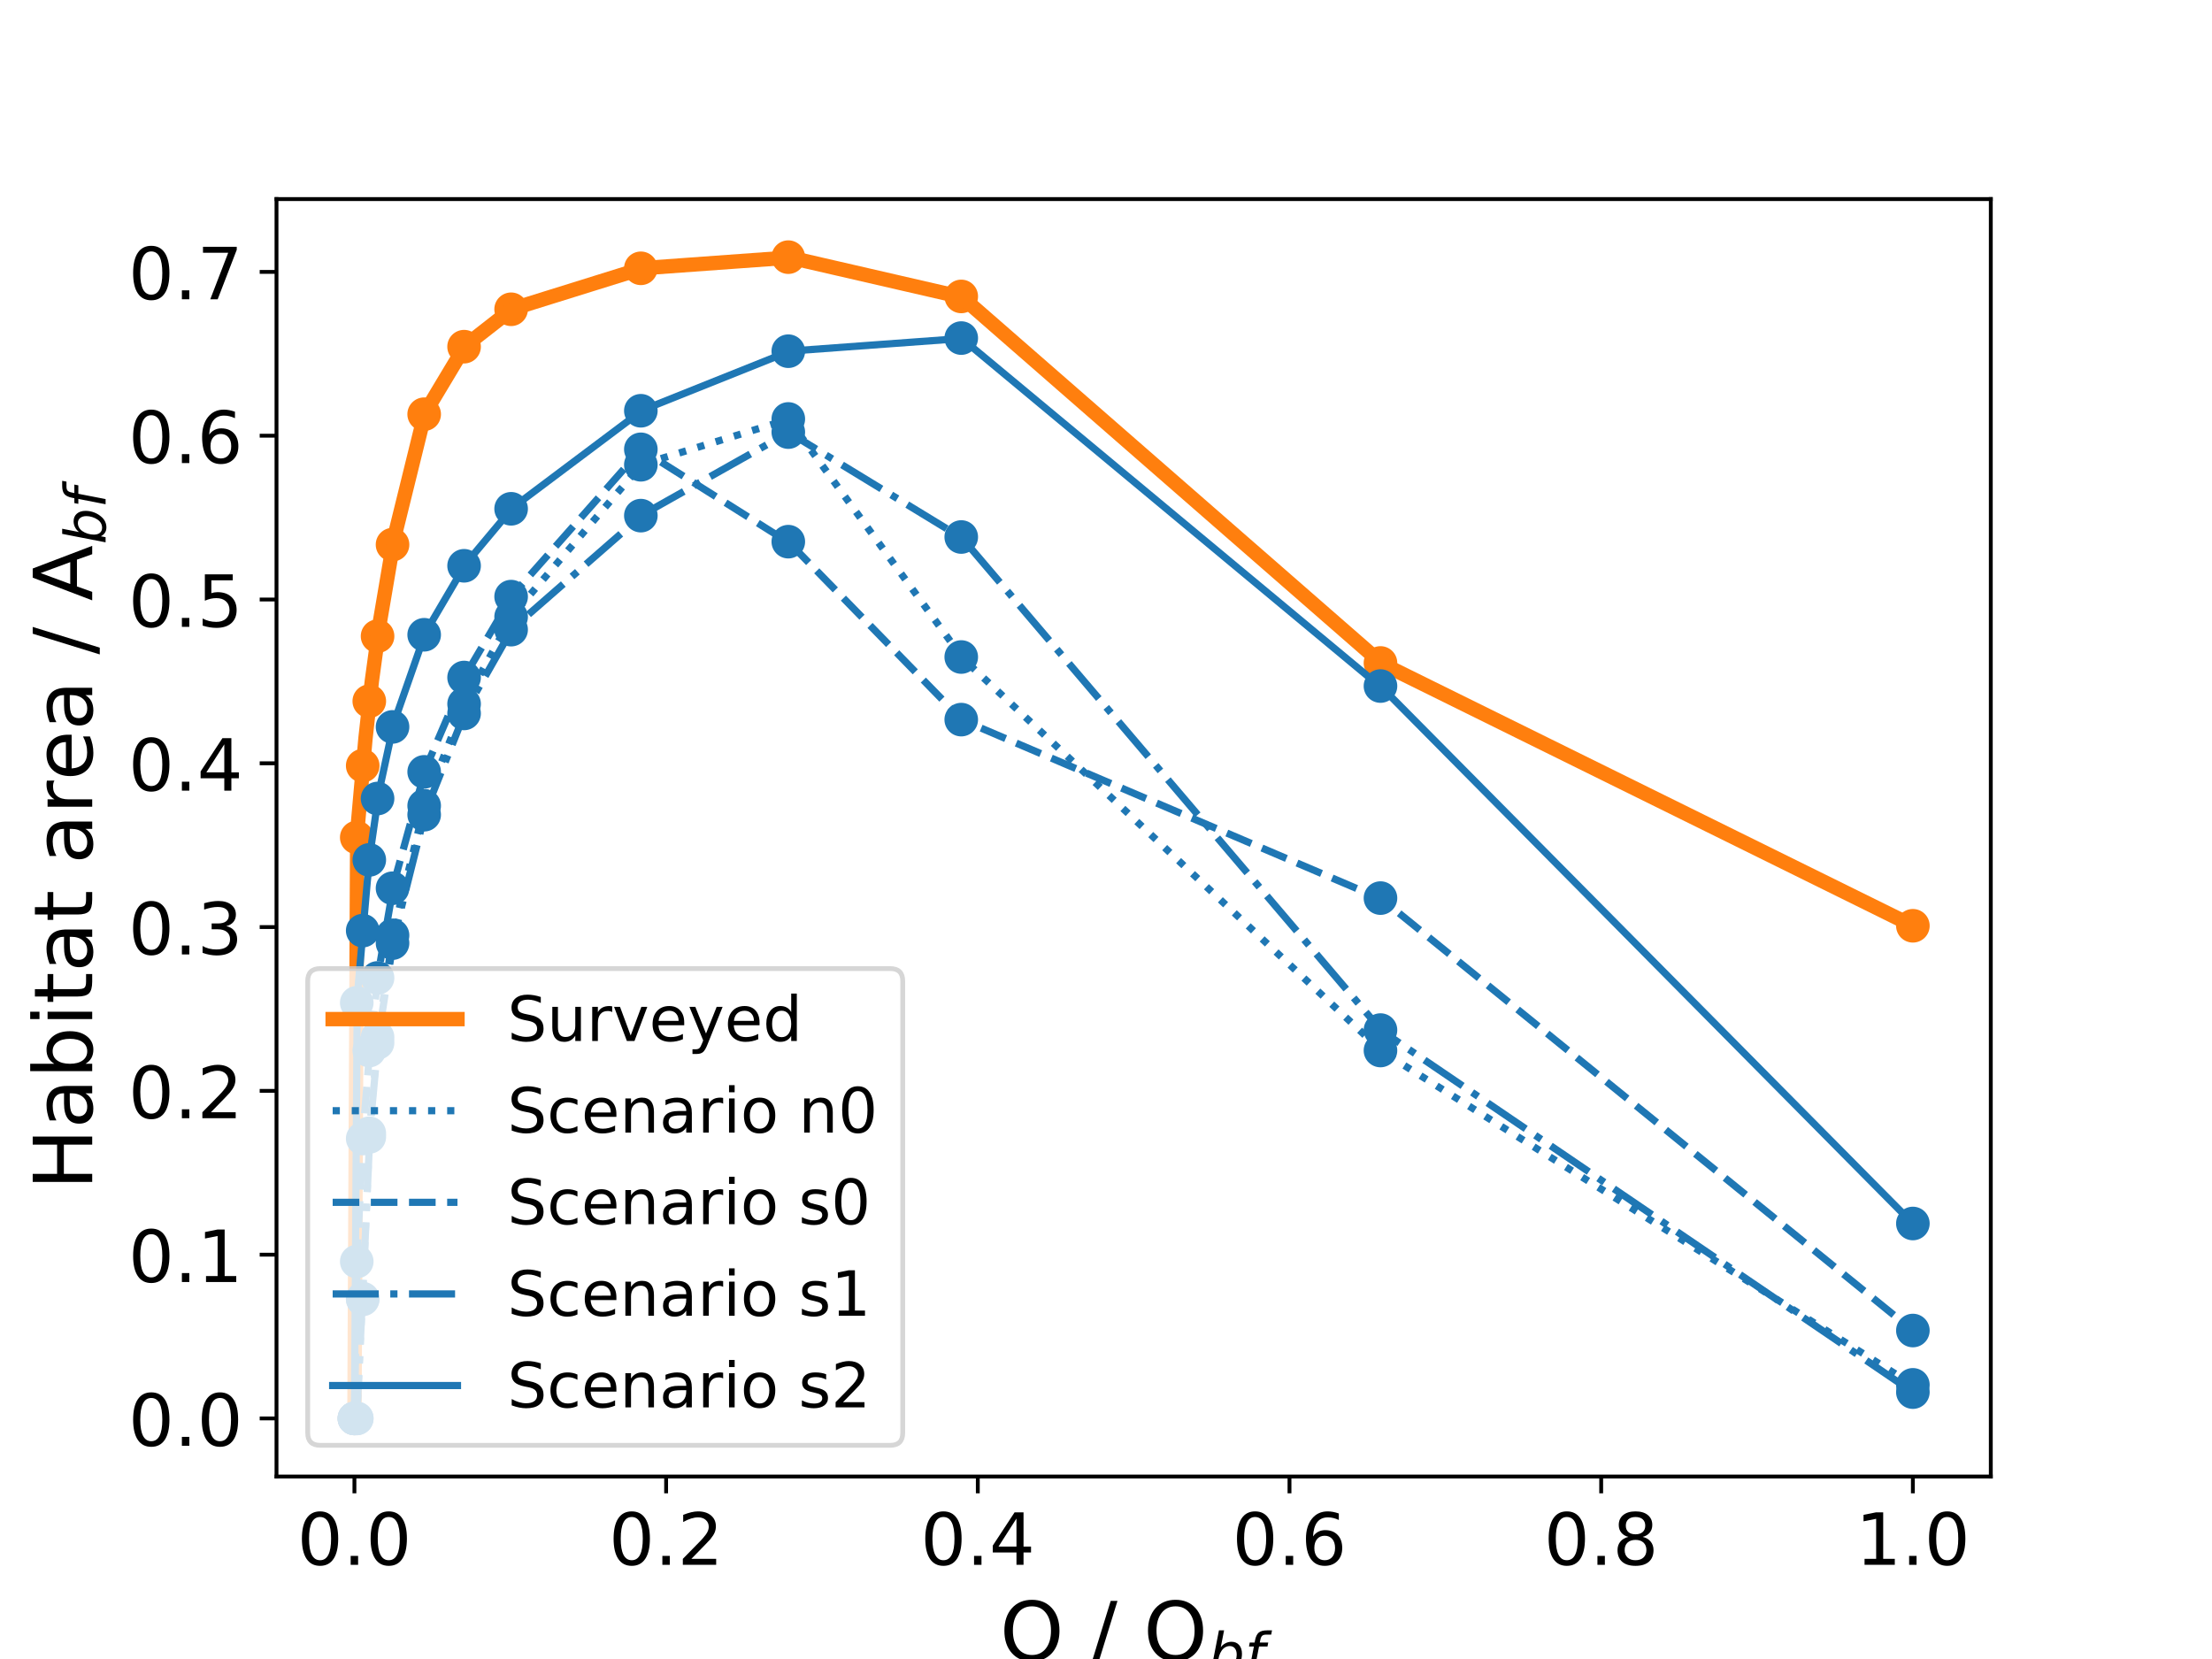 <?xml version="1.0" encoding="utf-8" standalone="no"?>
<!DOCTYPE svg PUBLIC "-//W3C//DTD SVG 1.1//EN"
  "http://www.w3.org/Graphics/SVG/1.1/DTD/svg11.dtd">
<!-- Created with matplotlib (https://matplotlib.org/) -->
<svg height="345.6pt" version="1.1" viewBox="0 0 460.8 345.6" width="460.8pt" xmlns="http://www.w3.org/2000/svg" xmlns:xlink="http://www.w3.org/1999/xlink">
 <defs>
  <style type="text/css">
*{stroke-linecap:butt;stroke-linejoin:round;}
  </style>
 </defs>
 <g id="figure_1">
  <g id="patch_1">
   <path d="M 0 345.6 
L 460.8 345.6 
L 460.8 0 
L 0 0 
z
" style="fill:#ffffff;"/>
  </g>
  <g id="axes_1">
   <g id="patch_2">
    <path d="M 57.6 307.584 
L 414.72 307.584 
L 414.72 41.472 
L 57.6 41.472 
z
" style="fill:#ffffff;"/>
   </g>
   <g id="matplotlib.axis_1">
    <g id="xtick_1">
     <g id="line2d_1">
      <defs>
       <path d="M 0 0 
L 0 3.5 
" id="m5577d5300b" style="stroke:#000000;stroke-width:0.8;"/>
      </defs>
      <g>
       <use style="stroke:#000000;stroke-width:0.8;" x="73.833" xlink:href="#m5577d5300b" y="307.584"/>
      </g>
     </g>
     <g id="text_1">
      <!-- 0.0 -->
      <defs>
       <path d="M 31.781 66.406 
Q 24.172 66.406 20.328 58.906 
Q 16.5 51.422 16.5 36.375 
Q 16.5 21.391 20.328 13.891 
Q 24.172 6.391 31.781 6.391 
Q 39.453 6.391 43.281 13.891 
Q 47.125 21.391 47.125 36.375 
Q 47.125 51.422 43.281 58.906 
Q 39.453 66.406 31.781 66.406 
z
M 31.781 74.219 
Q 44.047 74.219 50.516 64.516 
Q 56.984 54.828 56.984 36.375 
Q 56.984 17.969 50.516 8.266 
Q 44.047 -1.422 31.781 -1.422 
Q 19.531 -1.422 13.062 8.266 
Q 6.594 17.969 6.594 36.375 
Q 6.594 54.828 13.062 64.516 
Q 19.531 74.219 31.781 74.219 
z
" id="DejaVuSans-48"/>
       <path d="M 10.688 12.406 
L 21 12.406 
L 21 0 
L 10.688 0 
z
" id="DejaVuSans-46"/>
      </defs>
      <g transform="translate(61.905 325.982)scale(0.15 -0.15)">
       <use xlink:href="#DejaVuSans-48"/>
       <use x="63.623" xlink:href="#DejaVuSans-46"/>
       <use x="95.41" xlink:href="#DejaVuSans-48"/>
      </g>
     </g>
    </g>
    <g id="xtick_2">
     <g id="line2d_2">
      <g>
       <use style="stroke:#000000;stroke-width:0.8;" x="138.764" xlink:href="#m5577d5300b" y="307.584"/>
      </g>
     </g>
     <g id="text_2">
      <!-- 0.2 -->
      <defs>
       <path d="M 19.188 8.297 
L 53.609 8.297 
L 53.609 0 
L 7.328 0 
L 7.328 8.297 
Q 12.938 14.109 22.625 23.891 
Q 32.328 33.688 34.812 36.531 
Q 39.547 41.844 41.422 45.531 
Q 43.312 49.219 43.312 52.781 
Q 43.312 58.594 39.234 62.25 
Q 35.156 65.922 28.609 65.922 
Q 23.969 65.922 18.812 64.312 
Q 13.672 62.703 7.812 59.422 
L 7.812 69.391 
Q 13.766 71.781 18.938 73 
Q 24.125 74.219 28.422 74.219 
Q 39.75 74.219 46.484 68.547 
Q 53.219 62.891 53.219 53.422 
Q 53.219 48.922 51.531 44.891 
Q 49.859 40.875 45.406 35.406 
Q 44.188 33.984 37.641 27.219 
Q 31.109 20.453 19.188 8.297 
z
" id="DejaVuSans-50"/>
      </defs>
      <g transform="translate(126.836 325.982)scale(0.15 -0.15)">
       <use xlink:href="#DejaVuSans-48"/>
       <use x="63.623" xlink:href="#DejaVuSans-46"/>
       <use x="95.41" xlink:href="#DejaVuSans-50"/>
      </g>
     </g>
    </g>
    <g id="xtick_3">
     <g id="line2d_3">
      <g>
       <use style="stroke:#000000;stroke-width:0.8;" x="203.695" xlink:href="#m5577d5300b" y="307.584"/>
      </g>
     </g>
     <g id="text_3">
      <!-- 0.4 -->
      <defs>
       <path d="M 37.797 64.312 
L 12.891 25.391 
L 37.797 25.391 
z
M 35.203 72.906 
L 47.609 72.906 
L 47.609 25.391 
L 58.016 25.391 
L 58.016 17.188 
L 47.609 17.188 
L 47.609 0 
L 37.797 0 
L 37.797 17.188 
L 4.891 17.188 
L 4.891 26.703 
z
" id="DejaVuSans-52"/>
      </defs>
      <g transform="translate(191.767 325.982)scale(0.15 -0.15)">
       <use xlink:href="#DejaVuSans-48"/>
       <use x="63.623" xlink:href="#DejaVuSans-46"/>
       <use x="95.41" xlink:href="#DejaVuSans-52"/>
      </g>
     </g>
    </g>
    <g id="xtick_4">
     <g id="line2d_4">
      <g>
       <use style="stroke:#000000;stroke-width:0.8;" x="268.625" xlink:href="#m5577d5300b" y="307.584"/>
      </g>
     </g>
     <g id="text_4">
      <!-- 0.6 -->
      <defs>
       <path d="M 33.016 40.375 
Q 26.375 40.375 22.484 35.828 
Q 18.609 31.297 18.609 23.391 
Q 18.609 15.531 22.484 10.953 
Q 26.375 6.391 33.016 6.391 
Q 39.656 6.391 43.531 10.953 
Q 47.406 15.531 47.406 23.391 
Q 47.406 31.297 43.531 35.828 
Q 39.656 40.375 33.016 40.375 
z
M 52.594 71.297 
L 52.594 62.312 
Q 48.875 64.062 45.094 64.984 
Q 41.312 65.922 37.594 65.922 
Q 27.828 65.922 22.672 59.328 
Q 17.531 52.734 16.797 39.406 
Q 19.672 43.656 24.016 45.922 
Q 28.375 48.188 33.594 48.188 
Q 44.578 48.188 50.953 41.516 
Q 57.328 34.859 57.328 23.391 
Q 57.328 12.156 50.688 5.359 
Q 44.047 -1.422 33.016 -1.422 
Q 20.359 -1.422 13.672 8.266 
Q 6.984 17.969 6.984 36.375 
Q 6.984 53.656 15.188 63.938 
Q 23.391 74.219 37.203 74.219 
Q 40.922 74.219 44.703 73.484 
Q 48.484 72.75 52.594 71.297 
z
" id="DejaVuSans-54"/>
      </defs>
      <g transform="translate(256.698 325.982)scale(0.15 -0.15)">
       <use xlink:href="#DejaVuSans-48"/>
       <use x="63.623" xlink:href="#DejaVuSans-46"/>
       <use x="95.41" xlink:href="#DejaVuSans-54"/>
      </g>
     </g>
    </g>
    <g id="xtick_5">
     <g id="line2d_5">
      <g>
       <use style="stroke:#000000;stroke-width:0.8;" x="333.556" xlink:href="#m5577d5300b" y="307.584"/>
      </g>
     </g>
     <g id="text_5">
      <!-- 0.8 -->
      <defs>
       <path d="M 31.781 34.625 
Q 24.75 34.625 20.719 30.859 
Q 16.703 27.094 16.703 20.516 
Q 16.703 13.922 20.719 10.156 
Q 24.75 6.391 31.781 6.391 
Q 38.812 6.391 42.859 10.172 
Q 46.922 13.969 46.922 20.516 
Q 46.922 27.094 42.891 30.859 
Q 38.875 34.625 31.781 34.625 
z
M 21.922 38.812 
Q 15.578 40.375 12.031 44.719 
Q 8.5 49.078 8.5 55.328 
Q 8.5 64.062 14.719 69.141 
Q 20.953 74.219 31.781 74.219 
Q 42.672 74.219 48.875 69.141 
Q 55.078 64.062 55.078 55.328 
Q 55.078 49.078 51.531 44.719 
Q 48 40.375 41.703 38.812 
Q 48.828 37.156 52.797 32.312 
Q 56.781 27.484 56.781 20.516 
Q 56.781 9.906 50.312 4.234 
Q 43.844 -1.422 31.781 -1.422 
Q 19.734 -1.422 13.25 4.234 
Q 6.781 9.906 6.781 20.516 
Q 6.781 27.484 10.781 32.312 
Q 14.797 37.156 21.922 38.812 
z
M 18.312 54.391 
Q 18.312 48.734 21.844 45.562 
Q 25.391 42.391 31.781 42.391 
Q 38.141 42.391 41.719 45.562 
Q 45.312 48.734 45.312 54.391 
Q 45.312 60.062 41.719 63.234 
Q 38.141 66.406 31.781 66.406 
Q 25.391 66.406 21.844 63.234 
Q 18.312 60.062 18.312 54.391 
z
" id="DejaVuSans-56"/>
      </defs>
      <g transform="translate(321.629 325.982)scale(0.15 -0.15)">
       <use xlink:href="#DejaVuSans-48"/>
       <use x="63.623" xlink:href="#DejaVuSans-46"/>
       <use x="95.41" xlink:href="#DejaVuSans-56"/>
      </g>
     </g>
    </g>
    <g id="xtick_6">
     <g id="line2d_6">
      <g>
       <use style="stroke:#000000;stroke-width:0.8;" x="398.487" xlink:href="#m5577d5300b" y="307.584"/>
      </g>
     </g>
     <g id="text_6">
      <!-- 1.0 -->
      <defs>
       <path d="M 12.406 8.297 
L 28.516 8.297 
L 28.516 63.922 
L 10.984 60.406 
L 10.984 69.391 
L 28.422 72.906 
L 38.281 72.906 
L 38.281 8.297 
L 54.391 8.297 
L 54.391 0 
L 12.406 0 
z
" id="DejaVuSans-49"/>
      </defs>
      <g transform="translate(386.56 325.982)scale(0.15 -0.15)">
       <use xlink:href="#DejaVuSans-49"/>
       <use x="63.623" xlink:href="#DejaVuSans-46"/>
       <use x="95.41" xlink:href="#DejaVuSans-48"/>
      </g>
     </g>
    </g>
    <g id="text_7">
     <!-- Q / Q$_{bf}$ -->
     <defs>
      <path d="M 39.406 66.219 
Q 28.656 66.219 22.328 58.203 
Q 16.016 50.203 16.016 36.375 
Q 16.016 22.609 22.328 14.594 
Q 28.656 6.594 39.406 6.594 
Q 50.141 6.594 56.422 14.594 
Q 62.703 22.609 62.703 36.375 
Q 62.703 50.203 56.422 58.203 
Q 50.141 66.219 39.406 66.219 
z
M 53.219 1.312 
L 66.219 -12.891 
L 54.297 -12.891 
L 43.5 -1.219 
Q 41.891 -1.312 41.031 -1.359 
Q 40.188 -1.422 39.406 -1.422 
Q 24.031 -1.422 14.812 8.859 
Q 5.609 19.141 5.609 36.375 
Q 5.609 53.656 14.812 63.938 
Q 24.031 74.219 39.406 74.219 
Q 54.734 74.219 63.906 63.938 
Q 73.094 53.656 73.094 36.375 
Q 73.094 23.688 67.984 14.641 
Q 62.891 5.609 53.219 1.312 
z
" id="DejaVuSans-81"/>
      <path id="DejaVuSans-32"/>
      <path d="M 25.391 72.906 
L 33.688 72.906 
L 8.297 -9.281 
L 0 -9.281 
z
" id="DejaVuSans-47"/>
      <path d="M 49.516 33.406 
Q 49.516 40.484 46.266 44.484 
Q 43.016 48.484 37.312 48.484 
Q 33.156 48.484 29.516 46.453 
Q 25.875 44.438 23.188 40.578 
Q 20.359 36.531 18.719 31.172 
Q 17.094 25.828 17.094 20.516 
Q 17.094 13.766 20.281 9.938 
Q 23.484 6.109 29.109 6.109 
Q 33.344 6.109 36.953 8.078 
Q 40.578 10.062 43.312 13.922 
Q 46.094 17.922 47.797 23.234 
Q 49.516 28.562 49.516 33.406 
z
M 21.578 46.391 
Q 24.906 50.875 29.906 53.438 
Q 34.906 56 40.375 56 
Q 48.781 56 53.734 50.328 
Q 58.688 44.672 58.688 35.016 
Q 58.688 27.094 55.781 19.672 
Q 52.875 12.25 47.516 6.5 
Q 44 2.688 39.406 0.625 
Q 34.812 -1.422 29.781 -1.422 
Q 24.469 -1.422 20.562 1.016 
Q 16.656 3.469 14.203 8.297 
L 12.594 0 
L 3.609 0 
L 18.406 75.984 
L 27.391 75.984 
z
" id="DejaVuSans-Oblique-98"/>
      <path d="M 47.797 75.984 
L 46.391 68.5 
L 37.797 68.5 
Q 32.906 68.5 30.688 66.578 
Q 28.469 64.656 27.391 59.516 
L 26.422 54.688 
L 41.219 54.688 
L 39.891 47.703 
L 25.094 47.703 
L 15.828 0 
L 6.781 0 
L 16.109 47.703 
L 7.516 47.703 
L 8.797 54.688 
L 17.391 54.688 
L 18.109 58.5 
Q 19.969 68.172 24.625 72.078 
Q 29.297 75.984 39.312 75.984 
z
" id="DejaVuSans-Oblique-102"/>
     </defs>
     <g transform="translate(208.28 346.019)scale(0.17 -0.17)">
      <use transform="translate(0 0.781)" xlink:href="#DejaVuSans-81"/>
      <use transform="translate(78.711 0.781)" xlink:href="#DejaVuSans-32"/>
      <use transform="translate(110.498 0.781)" xlink:href="#DejaVuSans-47"/>
      <use transform="translate(144.189 0.781)" xlink:href="#DejaVuSans-32"/>
      <use transform="translate(175.977 0.781)" xlink:href="#DejaVuSans-81"/>
      <use transform="translate(255.645 -15.625)scale(0.7)" xlink:href="#DejaVuSans-Oblique-98"/>
      <use transform="translate(300.078 -15.625)scale(0.7)" xlink:href="#DejaVuSans-Oblique-102"/>
     </g>
    </g>
   </g>
   <g id="matplotlib.axis_2">
    <g id="ytick_1">
     <g id="line2d_7">
      <defs>
       <path d="M 0 0 
L -3.5 0 
" id="mcbe18abc1c" style="stroke:#000000;stroke-width:0.8;"/>
      </defs>
      <g>
       <use style="stroke:#000000;stroke-width:0.8;" x="57.6" xlink:href="#mcbe18abc1c" y="295.488"/>
      </g>
     </g>
     <g id="text_8">
      <!-- 0.0 -->
      <g transform="translate(26.745 301.187)scale(0.15 -0.15)">
       <use xlink:href="#DejaVuSans-48"/>
       <use x="63.623" xlink:href="#DejaVuSans-46"/>
       <use x="95.41" xlink:href="#DejaVuSans-48"/>
      </g>
     </g>
    </g>
    <g id="ytick_2">
     <g id="line2d_8">
      <g>
       <use style="stroke:#000000;stroke-width:0.8;" x="57.6" xlink:href="#mcbe18abc1c" y="261.367"/>
      </g>
     </g>
     <g id="text_9">
      <!-- 0.1 -->
      <g transform="translate(26.745 267.066)scale(0.15 -0.15)">
       <use xlink:href="#DejaVuSans-48"/>
       <use x="63.623" xlink:href="#DejaVuSans-46"/>
       <use x="95.41" xlink:href="#DejaVuSans-49"/>
      </g>
     </g>
    </g>
    <g id="ytick_3">
     <g id="line2d_9">
      <g>
       <use style="stroke:#000000;stroke-width:0.8;" x="57.6" xlink:href="#mcbe18abc1c" y="227.247"/>
      </g>
     </g>
     <g id="text_10">
      <!-- 0.2 -->
      <g transform="translate(26.745 232.946)scale(0.15 -0.15)">
       <use xlink:href="#DejaVuSans-48"/>
       <use x="63.623" xlink:href="#DejaVuSans-46"/>
       <use x="95.41" xlink:href="#DejaVuSans-50"/>
      </g>
     </g>
    </g>
    <g id="ytick_4">
     <g id="line2d_10">
      <g>
       <use style="stroke:#000000;stroke-width:0.8;" x="57.6" xlink:href="#mcbe18abc1c" y="193.126"/>
      </g>
     </g>
     <g id="text_11">
      <!-- 0.3 -->
      <defs>
       <path d="M 40.578 39.312 
Q 47.656 37.797 51.625 33 
Q 55.609 28.219 55.609 21.188 
Q 55.609 10.406 48.188 4.484 
Q 40.766 -1.422 27.094 -1.422 
Q 22.516 -1.422 17.656 -0.516 
Q 12.797 0.391 7.625 2.203 
L 7.625 11.719 
Q 11.719 9.328 16.594 8.109 
Q 21.484 6.891 26.812 6.891 
Q 36.078 6.891 40.938 10.547 
Q 45.797 14.203 45.797 21.188 
Q 45.797 27.641 41.281 31.266 
Q 36.766 34.906 28.719 34.906 
L 20.219 34.906 
L 20.219 43.016 
L 29.109 43.016 
Q 36.375 43.016 40.234 45.922 
Q 44.094 48.828 44.094 54.297 
Q 44.094 59.906 40.109 62.906 
Q 36.141 65.922 28.719 65.922 
Q 24.656 65.922 20.016 65.031 
Q 15.375 64.156 9.812 62.312 
L 9.812 71.094 
Q 15.438 72.656 20.344 73.438 
Q 25.25 74.219 29.594 74.219 
Q 40.828 74.219 47.359 69.109 
Q 53.906 64.016 53.906 55.328 
Q 53.906 49.266 50.438 45.094 
Q 46.969 40.922 40.578 39.312 
z
" id="DejaVuSans-51"/>
      </defs>
      <g transform="translate(26.745 198.825)scale(0.15 -0.15)">
       <use xlink:href="#DejaVuSans-48"/>
       <use x="63.623" xlink:href="#DejaVuSans-46"/>
       <use x="95.41" xlink:href="#DejaVuSans-51"/>
      </g>
     </g>
    </g>
    <g id="ytick_5">
     <g id="line2d_11">
      <g>
       <use style="stroke:#000000;stroke-width:0.8;" x="57.6" xlink:href="#mcbe18abc1c" y="159.006"/>
      </g>
     </g>
     <g id="text_12">
      <!-- 0.4 -->
      <g transform="translate(26.745 164.705)scale(0.15 -0.15)">
       <use xlink:href="#DejaVuSans-48"/>
       <use x="63.623" xlink:href="#DejaVuSans-46"/>
       <use x="95.41" xlink:href="#DejaVuSans-52"/>
      </g>
     </g>
    </g>
    <g id="ytick_6">
     <g id="line2d_12">
      <g>
       <use style="stroke:#000000;stroke-width:0.8;" x="57.6" xlink:href="#mcbe18abc1c" y="124.885"/>
      </g>
     </g>
     <g id="text_13">
      <!-- 0.5 -->
      <defs>
       <path d="M 10.797 72.906 
L 49.516 72.906 
L 49.516 64.594 
L 19.828 64.594 
L 19.828 46.734 
Q 21.969 47.469 24.109 47.828 
Q 26.266 48.188 28.422 48.188 
Q 40.625 48.188 47.75 41.5 
Q 54.891 34.812 54.891 23.391 
Q 54.891 11.625 47.562 5.094 
Q 40.234 -1.422 26.906 -1.422 
Q 22.312 -1.422 17.547 -0.641 
Q 12.797 0.141 7.719 1.703 
L 7.719 11.625 
Q 12.109 9.234 16.797 8.062 
Q 21.484 6.891 26.703 6.891 
Q 35.156 6.891 40.078 11.328 
Q 45.016 15.766 45.016 23.391 
Q 45.016 31 40.078 35.438 
Q 35.156 39.891 26.703 39.891 
Q 22.75 39.891 18.812 39.016 
Q 14.891 38.141 10.797 36.281 
z
" id="DejaVuSans-53"/>
      </defs>
      <g transform="translate(26.745 130.584)scale(0.15 -0.15)">
       <use xlink:href="#DejaVuSans-48"/>
       <use x="63.623" xlink:href="#DejaVuSans-46"/>
       <use x="95.41" xlink:href="#DejaVuSans-53"/>
      </g>
     </g>
    </g>
    <g id="ytick_7">
     <g id="line2d_13">
      <g>
       <use style="stroke:#000000;stroke-width:0.8;" x="57.6" xlink:href="#mcbe18abc1c" y="90.765"/>
      </g>
     </g>
     <g id="text_14">
      <!-- 0.6 -->
      <g transform="translate(26.745 96.464)scale(0.15 -0.15)">
       <use xlink:href="#DejaVuSans-48"/>
       <use x="63.623" xlink:href="#DejaVuSans-46"/>
       <use x="95.41" xlink:href="#DejaVuSans-54"/>
      </g>
     </g>
    </g>
    <g id="ytick_8">
     <g id="line2d_14">
      <g>
       <use style="stroke:#000000;stroke-width:0.8;" x="57.6" xlink:href="#mcbe18abc1c" y="56.644"/>
      </g>
     </g>
     <g id="text_15">
      <!-- 0.7 -->
      <defs>
       <path d="M 8.203 72.906 
L 55.078 72.906 
L 55.078 68.703 
L 28.609 0 
L 18.312 0 
L 43.219 64.594 
L 8.203 64.594 
z
" id="DejaVuSans-55"/>
      </defs>
      <g transform="translate(26.745 62.343)scale(0.15 -0.15)">
       <use xlink:href="#DejaVuSans-48"/>
       <use x="63.623" xlink:href="#DejaVuSans-46"/>
       <use x="95.41" xlink:href="#DejaVuSans-55"/>
      </g>
     </g>
    </g>
    <g id="text_16">
     <!-- Habitat area / A$_{bf}$ -->
     <defs>
      <path d="M 9.812 72.906 
L 19.672 72.906 
L 19.672 43.016 
L 55.516 43.016 
L 55.516 72.906 
L 65.375 72.906 
L 65.375 0 
L 55.516 0 
L 55.516 34.719 
L 19.672 34.719 
L 19.672 0 
L 9.812 0 
z
" id="DejaVuSans-72"/>
      <path d="M 34.281 27.484 
Q 23.391 27.484 19.188 25 
Q 14.984 22.516 14.984 16.5 
Q 14.984 11.719 18.141 8.906 
Q 21.297 6.109 26.703 6.109 
Q 34.188 6.109 38.703 11.406 
Q 43.219 16.703 43.219 25.484 
L 43.219 27.484 
z
M 52.203 31.203 
L 52.203 0 
L 43.219 0 
L 43.219 8.297 
Q 40.141 3.328 35.547 0.953 
Q 30.953 -1.422 24.312 -1.422 
Q 15.922 -1.422 10.953 3.297 
Q 6 8.016 6 15.922 
Q 6 25.141 12.172 29.828 
Q 18.359 34.516 30.609 34.516 
L 43.219 34.516 
L 43.219 35.406 
Q 43.219 41.609 39.141 45 
Q 35.062 48.391 27.688 48.391 
Q 23 48.391 18.547 47.266 
Q 14.109 46.141 10.016 43.891 
L 10.016 52.203 
Q 14.938 54.109 19.578 55.047 
Q 24.219 56 28.609 56 
Q 40.484 56 46.344 49.844 
Q 52.203 43.703 52.203 31.203 
z
" id="DejaVuSans-97"/>
      <path d="M 48.688 27.297 
Q 48.688 37.203 44.609 42.844 
Q 40.531 48.484 33.406 48.484 
Q 26.266 48.484 22.188 42.844 
Q 18.109 37.203 18.109 27.297 
Q 18.109 17.391 22.188 11.75 
Q 26.266 6.109 33.406 6.109 
Q 40.531 6.109 44.609 11.75 
Q 48.688 17.391 48.688 27.297 
z
M 18.109 46.391 
Q 20.953 51.266 25.266 53.625 
Q 29.594 56 35.594 56 
Q 45.562 56 51.781 48.094 
Q 58.016 40.188 58.016 27.297 
Q 58.016 14.406 51.781 6.484 
Q 45.562 -1.422 35.594 -1.422 
Q 29.594 -1.422 25.266 0.953 
Q 20.953 3.328 18.109 8.203 
L 18.109 0 
L 9.078 0 
L 9.078 75.984 
L 18.109 75.984 
z
" id="DejaVuSans-98"/>
      <path d="M 9.422 54.688 
L 18.406 54.688 
L 18.406 0 
L 9.422 0 
z
M 9.422 75.984 
L 18.406 75.984 
L 18.406 64.594 
L 9.422 64.594 
z
" id="DejaVuSans-105"/>
      <path d="M 18.312 70.219 
L 18.312 54.688 
L 36.812 54.688 
L 36.812 47.703 
L 18.312 47.703 
L 18.312 18.016 
Q 18.312 11.328 20.141 9.422 
Q 21.969 7.516 27.594 7.516 
L 36.812 7.516 
L 36.812 0 
L 27.594 0 
Q 17.188 0 13.234 3.875 
Q 9.281 7.766 9.281 18.016 
L 9.281 47.703 
L 2.688 47.703 
L 2.688 54.688 
L 9.281 54.688 
L 9.281 70.219 
z
" id="DejaVuSans-116"/>
      <path d="M 41.109 46.297 
Q 39.594 47.172 37.812 47.578 
Q 36.031 48 33.891 48 
Q 26.266 48 22.188 43.047 
Q 18.109 38.094 18.109 28.812 
L 18.109 0 
L 9.078 0 
L 9.078 54.688 
L 18.109 54.688 
L 18.109 46.188 
Q 20.953 51.172 25.484 53.578 
Q 30.031 56 36.531 56 
Q 37.453 56 38.578 55.875 
Q 39.703 55.766 41.062 55.516 
z
" id="DejaVuSans-114"/>
      <path d="M 56.203 29.594 
L 56.203 25.203 
L 14.891 25.203 
Q 15.484 15.922 20.484 11.062 
Q 25.484 6.203 34.422 6.203 
Q 39.594 6.203 44.453 7.469 
Q 49.312 8.734 54.109 11.281 
L 54.109 2.781 
Q 49.266 0.734 44.188 -0.344 
Q 39.109 -1.422 33.891 -1.422 
Q 20.797 -1.422 13.156 6.188 
Q 5.516 13.812 5.516 26.812 
Q 5.516 40.234 12.766 48.109 
Q 20.016 56 32.328 56 
Q 43.359 56 49.781 48.891 
Q 56.203 41.797 56.203 29.594 
z
M 47.219 32.234 
Q 47.125 39.594 43.094 43.984 
Q 39.062 48.391 32.422 48.391 
Q 24.906 48.391 20.391 44.141 
Q 15.875 39.891 15.188 32.172 
z
" id="DejaVuSans-101"/>
      <path d="M 34.188 63.188 
L 20.797 26.906 
L 47.609 26.906 
z
M 28.609 72.906 
L 39.797 72.906 
L 67.578 0 
L 57.328 0 
L 50.688 18.703 
L 17.828 18.703 
L 11.188 0 
L 0.781 0 
z
" id="DejaVuSans-65"/>
     </defs>
     <g transform="translate(19.21 247.883)rotate(-90)scale(0.17 -0.17)">
      <use transform="translate(0 0.016)" xlink:href="#DejaVuSans-72"/>
      <use transform="translate(75.195 0.016)" xlink:href="#DejaVuSans-97"/>
      <use transform="translate(136.475 0.016)" xlink:href="#DejaVuSans-98"/>
      <use transform="translate(199.951 0.016)" xlink:href="#DejaVuSans-105"/>
      <use transform="translate(227.734 0.016)" xlink:href="#DejaVuSans-116"/>
      <use transform="translate(266.943 0.016)" xlink:href="#DejaVuSans-97"/>
      <use transform="translate(328.223 0.016)" xlink:href="#DejaVuSans-116"/>
      <use transform="translate(367.432 0.016)" xlink:href="#DejaVuSans-32"/>
      <use transform="translate(399.219 0.016)" xlink:href="#DejaVuSans-97"/>
      <use transform="translate(460.498 0.016)" xlink:href="#DejaVuSans-114"/>
      <use transform="translate(501.611 0.016)" xlink:href="#DejaVuSans-101"/>
      <use transform="translate(563.135 0.016)" xlink:href="#DejaVuSans-97"/>
      <use transform="translate(624.414 0.016)" xlink:href="#DejaVuSans-32"/>
      <use transform="translate(656.201 0.016)" xlink:href="#DejaVuSans-47"/>
      <use transform="translate(689.893 0.016)" xlink:href="#DejaVuSans-32"/>
      <use transform="translate(721.68 0.016)" xlink:href="#DejaVuSans-65"/>
      <use transform="translate(791.045 -16.391)scale(0.7)" xlink:href="#DejaVuSans-Oblique-98"/>
      <use transform="translate(835.479 -16.391)scale(0.7)" xlink:href="#DejaVuSans-Oblique-102"/>
     </g>
    </g>
   </g>
   <g id="line2d_15">
    <path clip-path="url(#pe6ee5b82f5)" d="M 398.487 192.857 
L 287.578 138.108 
L 200.245 61.752 
L 164.218 53.568 
L 133.5 55.894 
L 106.475 64.428 
L 96.678 72.219 
L 88.363 86.288 
L 81.772 113.459 
L 78.654 132.531 
L 76.929 146.068 
L 75.558 159.506 
L 74.319 174.458 
L 73.833 295.488 
" style="fill:none;"/>
    <defs>
     <path d="M 0 3 
C 0.796 3 1.559 2.684 2.121 2.121 
C 2.684 1.559 3 0.796 3 0 
C 3 -0.796 2.684 -1.559 2.121 -2.121 
C 1.559 -2.684 0.796 -3 0 -3 
C -0.796 -3 -1.559 -2.684 -2.121 -2.121 
C -2.684 -1.559 -3 -0.796 -3 0 
C -3 0.796 -2.684 1.559 -2.121 2.121 
C -1.559 2.684 -0.796 3 0 3 
z
" id="m69a55051c9" style="stroke:#ff7f0e;"/>
    </defs>
    <g clip-path="url(#pe6ee5b82f5)">
     <use style="fill:#ff7f0e;stroke:#ff7f0e;" x="398.487" xlink:href="#m69a55051c9" y="192.857"/>
     <use style="fill:#ff7f0e;stroke:#ff7f0e;" x="287.578" xlink:href="#m69a55051c9" y="138.108"/>
     <use style="fill:#ff7f0e;stroke:#ff7f0e;" x="200.245" xlink:href="#m69a55051c9" y="61.752"/>
     <use style="fill:#ff7f0e;stroke:#ff7f0e;" x="164.218" xlink:href="#m69a55051c9" y="53.568"/>
     <use style="fill:#ff7f0e;stroke:#ff7f0e;" x="133.5" xlink:href="#m69a55051c9" y="55.894"/>
     <use style="fill:#ff7f0e;stroke:#ff7f0e;" x="106.475" xlink:href="#m69a55051c9" y="64.428"/>
     <use style="fill:#ff7f0e;stroke:#ff7f0e;" x="96.678" xlink:href="#m69a55051c9" y="72.219"/>
     <use style="fill:#ff7f0e;stroke:#ff7f0e;" x="88.363" xlink:href="#m69a55051c9" y="86.288"/>
     <use style="fill:#ff7f0e;stroke:#ff7f0e;" x="81.772" xlink:href="#m69a55051c9" y="113.459"/>
     <use style="fill:#ff7f0e;stroke:#ff7f0e;" x="78.654" xlink:href="#m69a55051c9" y="132.531"/>
     <use style="fill:#ff7f0e;stroke:#ff7f0e;" x="76.929" xlink:href="#m69a55051c9" y="146.068"/>
     <use style="fill:#ff7f0e;stroke:#ff7f0e;" x="75.558" xlink:href="#m69a55051c9" y="159.506"/>
     <use style="fill:#ff7f0e;stroke:#ff7f0e;" x="74.319" xlink:href="#m69a55051c9" y="174.458"/>
     <use style="fill:#ff7f0e;stroke:#ff7f0e;" x="73.833" xlink:href="#m69a55051c9" y="295.488"/>
    </g>
   </g>
   <g id="line2d_16">
    <path clip-path="url(#pe6ee5b82f5)" d="M 73.833 295.488 
L 74.417 173.277 
L 76.138 153.821 
L 77.469 141.83 
L 79.157 129.454 
L 82.111 112.061 
L 88.54 85.989 
L 96.916 72.03 
L 106.753 64.34 
L 133.959 55.859 
L 164.574 53.649 
L 200.416 61.901 
L 287.942 138.288 
L 398.487 192.857 
L 398.487 192.857 
" style="fill:none;stroke:#ff7f0e;stroke-linecap:square;stroke-width:3;"/>
   </g>
   <g id="line2d_17">
    <path clip-path="url(#pe6ee5b82f5)" d="M 398.487 288.489 
L 287.578 218.84 
L 200.245 136.868 
L 164.218 87.276 
L 133.5 96.821 
L 106.475 128.494 
L 96.678 146.645 
L 88.363 167.859 
L 81.772 194.848 
L 78.654 216.049 
L 76.929 236.079 
L 75.558 270.515 
L 74.319 295.488 
L 73.833 295.488 
" style="fill:none;"/>
    <defs>
     <path d="M 0 3 
C 0.796 3 1.559 2.684 2.121 2.121 
C 2.684 1.559 3 0.796 3 0 
C 3 -0.796 2.684 -1.559 2.121 -2.121 
C 1.559 -2.684 0.796 -3 0 -3 
C -0.796 -3 -1.559 -2.684 -2.121 -2.121 
C -2.684 -1.559 -3 -0.796 -3 0 
C -3 0.796 -2.684 1.559 -2.121 2.121 
C -1.559 2.684 -0.796 3 0 3 
z
" id="m85d9342c54" style="stroke:#1f77b4;"/>
    </defs>
    <g clip-path="url(#pe6ee5b82f5)">
     <use style="fill:#1f77b4;stroke:#1f77b4;" x="398.487" xlink:href="#m85d9342c54" y="288.489"/>
     <use style="fill:#1f77b4;stroke:#1f77b4;" x="287.578" xlink:href="#m85d9342c54" y="218.84"/>
     <use style="fill:#1f77b4;stroke:#1f77b4;" x="200.245" xlink:href="#m85d9342c54" y="136.868"/>
     <use style="fill:#1f77b4;stroke:#1f77b4;" x="164.218" xlink:href="#m85d9342c54" y="87.276"/>
     <use style="fill:#1f77b4;stroke:#1f77b4;" x="133.5" xlink:href="#m85d9342c54" y="96.821"/>
     <use style="fill:#1f77b4;stroke:#1f77b4;" x="106.475" xlink:href="#m85d9342c54" y="128.494"/>
     <use style="fill:#1f77b4;stroke:#1f77b4;" x="96.678" xlink:href="#m85d9342c54" y="146.645"/>
     <use style="fill:#1f77b4;stroke:#1f77b4;" x="88.363" xlink:href="#m85d9342c54" y="167.859"/>
     <use style="fill:#1f77b4;stroke:#1f77b4;" x="81.772" xlink:href="#m85d9342c54" y="194.848"/>
     <use style="fill:#1f77b4;stroke:#1f77b4;" x="78.654" xlink:href="#m85d9342c54" y="216.049"/>
     <use style="fill:#1f77b4;stroke:#1f77b4;" x="76.929" xlink:href="#m85d9342c54" y="236.079"/>
     <use style="fill:#1f77b4;stroke:#1f77b4;" x="75.558" xlink:href="#m85d9342c54" y="270.515"/>
     <use style="fill:#1f77b4;stroke:#1f77b4;" x="74.319" xlink:href="#m85d9342c54" y="295.488"/>
     <use style="fill:#1f77b4;stroke:#1f77b4;" x="73.833" xlink:href="#m85d9342c54" y="295.488"/>
    </g>
   </g>
   <g id="line2d_18">
    <path clip-path="url(#pe6ee5b82f5)" d="M 73.833 295.488 
L 74.32 295.479 
L 76.008 259.209 
L 77.112 233.955 
L 78.897 214.393 
L 82.046 193.724 
L 88.637 167.159 
L 97.11 145.843 
L 106.818 128.092 
L 133.667 96.77 
L 164.281 87.363 
L 200.675 137.272 
L 288.04 219.13 
L 398.487 288.489 
L 398.487 288.489 
" style="fill:none;stroke:#1f77b4;stroke-dasharray:1.5,2.475;stroke-dashoffset:0;stroke-width:1.5;"/>
   </g>
   <g id="line2d_19">
    <path clip-path="url(#pe6ee5b82f5)" d="M 398.487 277.173 
L 287.578 187.09 
L 200.245 149.91 
L 164.218 112.839 
L 133.5 93.601 
L 106.475 124.286 
L 96.678 141.139 
L 88.363 160.791 
L 81.772 185.036 
L 78.654 203.722 
L 76.929 218.851 
L 75.558 237.179 
L 74.319 262.803 
L 73.833 295.488 
" style="fill:none;"/>
    <g clip-path="url(#pe6ee5b82f5)">
     <use style="fill:#1f77b4;stroke:#1f77b4;" x="398.487" xlink:href="#m85d9342c54" y="277.173"/>
     <use style="fill:#1f77b4;stroke:#1f77b4;" x="287.578" xlink:href="#m85d9342c54" y="187.09"/>
     <use style="fill:#1f77b4;stroke:#1f77b4;" x="200.245" xlink:href="#m85d9342c54" y="149.91"/>
     <use style="fill:#1f77b4;stroke:#1f77b4;" x="164.218" xlink:href="#m85d9342c54" y="112.839"/>
     <use style="fill:#1f77b4;stroke:#1f77b4;" x="133.5" xlink:href="#m85d9342c54" y="93.601"/>
     <use style="fill:#1f77b4;stroke:#1f77b4;" x="106.475" xlink:href="#m85d9342c54" y="124.286"/>
     <use style="fill:#1f77b4;stroke:#1f77b4;" x="96.678" xlink:href="#m85d9342c54" y="141.139"/>
     <use style="fill:#1f77b4;stroke:#1f77b4;" x="88.363" xlink:href="#m85d9342c54" y="160.791"/>
     <use style="fill:#1f77b4;stroke:#1f77b4;" x="81.772" xlink:href="#m85d9342c54" y="185.036"/>
     <use style="fill:#1f77b4;stroke:#1f77b4;" x="78.654" xlink:href="#m85d9342c54" y="203.722"/>
     <use style="fill:#1f77b4;stroke:#1f77b4;" x="76.929" xlink:href="#m85d9342c54" y="218.851"/>
     <use style="fill:#1f77b4;stroke:#1f77b4;" x="75.558" xlink:href="#m85d9342c54" y="237.179"/>
     <use style="fill:#1f77b4;stroke:#1f77b4;" x="74.319" xlink:href="#m85d9342c54" y="262.803"/>
     <use style="fill:#1f77b4;stroke:#1f77b4;" x="73.833" xlink:href="#m85d9342c54" y="295.488"/>
    </g>
   </g>
   <g id="line2d_20">
    <path clip-path="url(#pe6ee5b82f5)" d="M 73.833 295.488 
L 74.45 260.107 
L 75.846 233.332 
L 77.242 216.109 
L 78.995 201.68 
L 82.046 184.026 
L 88.669 160.066 
L 97.11 140.395 
L 106.85 123.86 
L 133.569 93.644 
L 164.541 113.171 
L 200.48 150.01 
L 287.877 187.333 
L 398.487 277.173 
L 398.487 277.173 
" style="fill:none;stroke:#1f77b4;stroke-dasharray:5.55,2.4;stroke-dashoffset:0;stroke-width:1.5;"/>
   </g>
   <g id="line2d_21">
    <path clip-path="url(#pe6ee5b82f5)" d="M 398.487 290.001 
L 287.578 214.584 
L 200.245 111.868 
L 164.218 90.014 
L 133.5 107.416 
L 106.475 131.166 
L 96.678 148.621 
L 88.363 169.721 
L 81.772 196.47 
L 78.654 217.247 
L 76.929 236.841 
L 75.558 270.69 
L 74.319 295.488 
L 73.833 295.488 
" style="fill:none;"/>
    <g clip-path="url(#pe6ee5b82f5)">
     <use style="fill:#1f77b4;stroke:#1f77b4;" x="398.487" xlink:href="#m85d9342c54" y="290.001"/>
     <use style="fill:#1f77b4;stroke:#1f77b4;" x="287.578" xlink:href="#m85d9342c54" y="214.584"/>
     <use style="fill:#1f77b4;stroke:#1f77b4;" x="200.245" xlink:href="#m85d9342c54" y="111.868"/>
     <use style="fill:#1f77b4;stroke:#1f77b4;" x="164.218" xlink:href="#m85d9342c54" y="90.014"/>
     <use style="fill:#1f77b4;stroke:#1f77b4;" x="133.5" xlink:href="#m85d9342c54" y="107.416"/>
     <use style="fill:#1f77b4;stroke:#1f77b4;" x="106.475" xlink:href="#m85d9342c54" y="131.166"/>
     <use style="fill:#1f77b4;stroke:#1f77b4;" x="96.678" xlink:href="#m85d9342c54" y="148.621"/>
     <use style="fill:#1f77b4;stroke:#1f77b4;" x="88.363" xlink:href="#m85d9342c54" y="169.721"/>
     <use style="fill:#1f77b4;stroke:#1f77b4;" x="81.772" xlink:href="#m85d9342c54" y="196.47"/>
     <use style="fill:#1f77b4;stroke:#1f77b4;" x="78.654" xlink:href="#m85d9342c54" y="217.247"/>
     <use style="fill:#1f77b4;stroke:#1f77b4;" x="76.929" xlink:href="#m85d9342c54" y="236.841"/>
     <use style="fill:#1f77b4;stroke:#1f77b4;" x="75.558" xlink:href="#m85d9342c54" y="270.69"/>
     <use style="fill:#1f77b4;stroke:#1f77b4;" x="74.319" xlink:href="#m85d9342c54" y="295.488"/>
     <use style="fill:#1f77b4;stroke:#1f77b4;" x="73.833" xlink:href="#m85d9342c54" y="295.488"/>
    </g>
   </g>
   <g id="line2d_22">
    <path clip-path="url(#pe6ee5b82f5)" d="M 73.833 295.488 
L 74.32 295.479 
L 76.008 259.576 
L 77.112 234.764 
L 78.897 215.625 
L 82.046 195.356 
L 88.637 169.025 
L 97.078 147.908 
L 106.72 130.95 
L 133.959 107.156 
L 164.314 90.072 
L 200.448 112.107 
L 287.91 214.81 
L 398.487 290.001 
L 398.487 290.001 
" style="fill:none;stroke:#1f77b4;stroke-dasharray:9.6,2.4,1.5,2.4;stroke-dashoffset:0;stroke-width:1.5;"/>
   </g>
   <g id="line2d_23">
    <path clip-path="url(#pe6ee5b82f5)" d="M 398.487 254.877 
L 287.578 142.916 
L 200.245 70.428 
L 164.218 73.161 
L 133.5 85.569 
L 106.475 105.992 
L 96.678 117.864 
L 88.363 132.233 
L 81.772 151.428 
L 78.654 166.346 
L 76.929 179.134 
L 75.558 193.869 
L 74.319 208.892 
L 73.833 295.488 
" style="fill:none;"/>
    <g clip-path="url(#pe6ee5b82f5)">
     <use style="fill:#1f77b4;stroke:#1f77b4;" x="398.487" xlink:href="#m85d9342c54" y="254.877"/>
     <use style="fill:#1f77b4;stroke:#1f77b4;" x="287.578" xlink:href="#m85d9342c54" y="142.916"/>
     <use style="fill:#1f77b4;stroke:#1f77b4;" x="200.245" xlink:href="#m85d9342c54" y="70.428"/>
     <use style="fill:#1f77b4;stroke:#1f77b4;" x="164.218" xlink:href="#m85d9342c54" y="73.161"/>
     <use style="fill:#1f77b4;stroke:#1f77b4;" x="133.5" xlink:href="#m85d9342c54" y="85.569"/>
     <use style="fill:#1f77b4;stroke:#1f77b4;" x="106.475" xlink:href="#m85d9342c54" y="105.992"/>
     <use style="fill:#1f77b4;stroke:#1f77b4;" x="96.678" xlink:href="#m85d9342c54" y="117.864"/>
     <use style="fill:#1f77b4;stroke:#1f77b4;" x="88.363" xlink:href="#m85d9342c54" y="132.233"/>
     <use style="fill:#1f77b4;stroke:#1f77b4;" x="81.772" xlink:href="#m85d9342c54" y="151.428"/>
     <use style="fill:#1f77b4;stroke:#1f77b4;" x="78.654" xlink:href="#m85d9342c54" y="166.346"/>
     <use style="fill:#1f77b4;stroke:#1f77b4;" x="76.929" xlink:href="#m85d9342c54" y="179.134"/>
     <use style="fill:#1f77b4;stroke:#1f77b4;" x="75.558" xlink:href="#m85d9342c54" y="193.869"/>
     <use style="fill:#1f77b4;stroke:#1f77b4;" x="74.319" xlink:href="#m85d9342c54" y="208.892"/>
     <use style="fill:#1f77b4;stroke:#1f77b4;" x="73.833" xlink:href="#m85d9342c54" y="295.488"/>
    </g>
   </g>
   <g id="line2d_24">
    <path clip-path="url(#pe6ee5b82f5)" d="M 73.833 295.488 
L 74.417 207.705 
L 76.527 183.449 
L 77.274 176.575 
L 78.962 164.871 
L 82.046 150.629 
L 88.637 131.759 
L 97.078 117.379 
L 106.85 105.709 
L 133.894 85.41 
L 164.574 73.134 
L 200.351 70.516 
L 288.364 143.709 
L 398.487 254.877 
L 398.487 254.877 
" style="fill:none;stroke:#1f77b4;stroke-linecap:square;stroke-width:1.5;"/>
   </g>
   <g id="patch_3">
    <path d="M 57.6 307.584 
L 57.6 41.472 
" style="fill:none;stroke:#000000;stroke-linecap:square;stroke-linejoin:miter;stroke-width:0.8;"/>
   </g>
   <g id="patch_4">
    <path d="M 414.72 307.584 
L 414.72 41.472 
" style="fill:none;stroke:#000000;stroke-linecap:square;stroke-linejoin:miter;stroke-width:0.8;"/>
   </g>
   <g id="patch_5">
    <path d="M 57.6 307.584 
L 414.72 307.584 
" style="fill:none;stroke:#000000;stroke-linecap:square;stroke-linejoin:miter;stroke-width:0.8;"/>
   </g>
   <g id="patch_6">
    <path d="M 57.6 41.472 
L 414.72 41.472 
" style="fill:none;stroke:#000000;stroke-linecap:square;stroke-linejoin:miter;stroke-width:0.8;"/>
   </g>
   <g id="legend_1">
    <g id="patch_7">
     <path d="M 66.7 301.084 
L 185.457 301.084 
Q 188.057 301.084 188.057 298.484 
L 188.057 204.376 
Q 188.057 201.776 185.457 201.776 
L 66.7 201.776 
Q 64.1 201.776 64.1 204.376 
L 64.1 298.484 
Q 64.1 301.084 66.7 301.084 
z
" style="fill:#ffffff;opacity:0.8;stroke:#cccccc;stroke-linejoin:miter;"/>
    </g>
    <g id="line2d_25">
     <path d="M 69.3 212.304 
L 95.3 212.304 
" style="fill:none;stroke:#ff7f0e;stroke-linecap:square;stroke-width:3;"/>
    </g>
    <g id="line2d_26"/>
    <g id="text_17">
     <!-- Surveyed -->
     <defs>
      <path d="M 53.516 70.516 
L 53.516 60.891 
Q 47.906 63.578 42.922 64.891 
Q 37.938 66.219 33.297 66.219 
Q 25.25 66.219 20.875 63.094 
Q 16.5 59.969 16.5 54.203 
Q 16.5 49.359 19.406 46.891 
Q 22.312 44.438 30.422 42.922 
L 36.375 41.703 
Q 47.406 39.594 52.656 34.297 
Q 57.906 29 57.906 20.125 
Q 57.906 9.516 50.797 4.047 
Q 43.703 -1.422 29.984 -1.422 
Q 24.812 -1.422 18.969 -0.25 
Q 13.141 0.922 6.891 3.219 
L 6.891 13.375 
Q 12.891 10.016 18.656 8.297 
Q 24.422 6.594 29.984 6.594 
Q 38.422 6.594 43.016 9.906 
Q 47.609 13.234 47.609 19.391 
Q 47.609 24.75 44.312 27.781 
Q 41.016 30.812 33.5 32.328 
L 27.484 33.5 
Q 16.453 35.688 11.516 40.375 
Q 6.594 45.062 6.594 53.422 
Q 6.594 63.094 13.406 68.656 
Q 20.219 74.219 32.172 74.219 
Q 37.312 74.219 42.625 73.281 
Q 47.953 72.359 53.516 70.516 
z
" id="DejaVuSans-83"/>
      <path d="M 8.5 21.578 
L 8.5 54.688 
L 17.484 54.688 
L 17.484 21.922 
Q 17.484 14.156 20.5 10.266 
Q 23.531 6.391 29.594 6.391 
Q 36.859 6.391 41.078 11.031 
Q 45.312 15.672 45.312 23.688 
L 45.312 54.688 
L 54.297 54.688 
L 54.297 0 
L 45.312 0 
L 45.312 8.406 
Q 42.047 3.422 37.719 1 
Q 33.406 -1.422 27.688 -1.422 
Q 18.266 -1.422 13.375 4.438 
Q 8.5 10.297 8.5 21.578 
z
M 31.109 56 
z
" id="DejaVuSans-117"/>
      <path d="M 2.984 54.688 
L 12.5 54.688 
L 29.594 8.797 
L 46.688 54.688 
L 56.203 54.688 
L 35.688 0 
L 23.484 0 
z
" id="DejaVuSans-118"/>
      <path d="M 32.172 -5.078 
Q 28.375 -14.844 24.75 -17.812 
Q 21.141 -20.797 15.094 -20.797 
L 7.906 -20.797 
L 7.906 -13.281 
L 13.188 -13.281 
Q 16.891 -13.281 18.938 -11.516 
Q 21 -9.766 23.484 -3.219 
L 25.094 0.875 
L 2.984 54.688 
L 12.5 54.688 
L 29.594 11.922 
L 46.688 54.688 
L 56.203 54.688 
z
" id="DejaVuSans-121"/>
      <path d="M 45.406 46.391 
L 45.406 75.984 
L 54.391 75.984 
L 54.391 0 
L 45.406 0 
L 45.406 8.203 
Q 42.578 3.328 38.25 0.953 
Q 33.938 -1.422 27.875 -1.422 
Q 17.969 -1.422 11.734 6.484 
Q 5.516 14.406 5.516 27.297 
Q 5.516 40.188 11.734 48.094 
Q 17.969 56 27.875 56 
Q 33.938 56 38.25 53.625 
Q 42.578 51.266 45.406 46.391 
z
M 14.797 27.297 
Q 14.797 17.391 18.875 11.75 
Q 22.953 6.109 30.078 6.109 
Q 37.203 6.109 41.297 11.75 
Q 45.406 17.391 45.406 27.297 
Q 45.406 37.203 41.297 42.844 
Q 37.203 48.484 30.078 48.484 
Q 22.953 48.484 18.875 42.844 
Q 14.797 37.203 14.797 27.297 
z
" id="DejaVuSans-100"/>
     </defs>
     <g transform="translate(105.7 216.854)scale(0.13 -0.13)">
      <use xlink:href="#DejaVuSans-83"/>
      <use x="63.477" xlink:href="#DejaVuSans-117"/>
      <use x="126.855" xlink:href="#DejaVuSans-114"/>
      <use x="167.969" xlink:href="#DejaVuSans-118"/>
      <use x="227.148" xlink:href="#DejaVuSans-101"/>
      <use x="288.672" xlink:href="#DejaVuSans-121"/>
      <use x="347.852" xlink:href="#DejaVuSans-101"/>
      <use x="409.375" xlink:href="#DejaVuSans-100"/>
     </g>
    </g>
    <g id="line2d_27">
     <path d="M 69.3 231.386 
L 95.3 231.386 
" style="fill:none;stroke:#1f77b4;stroke-dasharray:1.5,2.475;stroke-dashoffset:0;stroke-width:1.5;"/>
    </g>
    <g id="line2d_28"/>
    <g id="text_18">
     <!-- Scenario n0 -->
     <defs>
      <path d="M 48.781 52.594 
L 48.781 44.188 
Q 44.969 46.297 41.141 47.344 
Q 37.312 48.391 33.406 48.391 
Q 24.656 48.391 19.812 42.844 
Q 14.984 37.312 14.984 27.297 
Q 14.984 17.281 19.812 11.734 
Q 24.656 6.203 33.406 6.203 
Q 37.312 6.203 41.141 7.25 
Q 44.969 8.297 48.781 10.406 
L 48.781 2.094 
Q 45.016 0.344 40.984 -0.531 
Q 36.969 -1.422 32.422 -1.422 
Q 20.062 -1.422 12.781 6.344 
Q 5.516 14.109 5.516 27.297 
Q 5.516 40.672 12.859 48.328 
Q 20.219 56 33.016 56 
Q 37.156 56 41.109 55.141 
Q 45.062 54.297 48.781 52.594 
z
" id="DejaVuSans-99"/>
      <path d="M 54.891 33.016 
L 54.891 0 
L 45.906 0 
L 45.906 32.719 
Q 45.906 40.484 42.875 44.328 
Q 39.844 48.188 33.797 48.188 
Q 26.516 48.188 22.312 43.547 
Q 18.109 38.922 18.109 30.906 
L 18.109 0 
L 9.078 0 
L 9.078 54.688 
L 18.109 54.688 
L 18.109 46.188 
Q 21.344 51.125 25.703 53.562 
Q 30.078 56 35.797 56 
Q 45.219 56 50.047 50.172 
Q 54.891 44.344 54.891 33.016 
z
" id="DejaVuSans-110"/>
      <path d="M 30.609 48.391 
Q 23.391 48.391 19.188 42.75 
Q 14.984 37.109 14.984 27.297 
Q 14.984 17.484 19.156 11.844 
Q 23.344 6.203 30.609 6.203 
Q 37.797 6.203 41.984 11.859 
Q 46.188 17.531 46.188 27.297 
Q 46.188 37.016 41.984 42.703 
Q 37.797 48.391 30.609 48.391 
z
M 30.609 56 
Q 42.328 56 49.016 48.375 
Q 55.719 40.766 55.719 27.297 
Q 55.719 13.875 49.016 6.219 
Q 42.328 -1.422 30.609 -1.422 
Q 18.844 -1.422 12.172 6.219 
Q 5.516 13.875 5.516 27.297 
Q 5.516 40.766 12.172 48.375 
Q 18.844 56 30.609 56 
z
" id="DejaVuSans-111"/>
     </defs>
     <g transform="translate(105.7 235.936)scale(0.13 -0.13)">
      <use xlink:href="#DejaVuSans-83"/>
      <use x="63.477" xlink:href="#DejaVuSans-99"/>
      <use x="118.457" xlink:href="#DejaVuSans-101"/>
      <use x="179.98" xlink:href="#DejaVuSans-110"/>
      <use x="243.359" xlink:href="#DejaVuSans-97"/>
      <use x="304.639" xlink:href="#DejaVuSans-114"/>
      <use x="345.752" xlink:href="#DejaVuSans-105"/>
      <use x="373.535" xlink:href="#DejaVuSans-111"/>
      <use x="434.717" xlink:href="#DejaVuSans-32"/>
      <use x="466.504" xlink:href="#DejaVuSans-110"/>
      <use x="529.883" xlink:href="#DejaVuSans-48"/>
     </g>
    </g>
    <g id="line2d_29">
     <path d="M 69.3 250.467 
L 95.3 250.467 
" style="fill:none;stroke:#1f77b4;stroke-dasharray:5.55,2.4;stroke-dashoffset:0;stroke-width:1.5;"/>
    </g>
    <g id="line2d_30"/>
    <g id="text_19">
     <!-- Scenario s0 -->
     <defs>
      <path d="M 44.281 53.078 
L 44.281 44.578 
Q 40.484 46.531 36.375 47.5 
Q 32.281 48.484 27.875 48.484 
Q 21.188 48.484 17.844 46.438 
Q 14.5 44.391 14.5 40.281 
Q 14.5 37.156 16.891 35.375 
Q 19.281 33.594 26.516 31.984 
L 29.594 31.297 
Q 39.156 29.25 43.188 25.516 
Q 47.219 21.781 47.219 15.094 
Q 47.219 7.469 41.188 3.016 
Q 35.156 -1.422 24.609 -1.422 
Q 20.219 -1.422 15.453 -0.562 
Q 10.688 0.297 5.422 2 
L 5.422 11.281 
Q 10.406 8.688 15.234 7.391 
Q 20.062 6.109 24.812 6.109 
Q 31.156 6.109 34.562 8.281 
Q 37.984 10.453 37.984 14.406 
Q 37.984 18.062 35.516 20.016 
Q 33.062 21.969 24.703 23.781 
L 21.578 24.516 
Q 13.234 26.266 9.516 29.906 
Q 5.812 33.547 5.812 39.891 
Q 5.812 47.609 11.281 51.797 
Q 16.75 56 26.812 56 
Q 31.781 56 36.172 55.266 
Q 40.578 54.547 44.281 53.078 
z
" id="DejaVuSans-115"/>
     </defs>
     <g transform="translate(105.7 255.017)scale(0.13 -0.13)">
      <use xlink:href="#DejaVuSans-83"/>
      <use x="63.477" xlink:href="#DejaVuSans-99"/>
      <use x="118.457" xlink:href="#DejaVuSans-101"/>
      <use x="179.98" xlink:href="#DejaVuSans-110"/>
      <use x="243.359" xlink:href="#DejaVuSans-97"/>
      <use x="304.639" xlink:href="#DejaVuSans-114"/>
      <use x="345.752" xlink:href="#DejaVuSans-105"/>
      <use x="373.535" xlink:href="#DejaVuSans-111"/>
      <use x="434.717" xlink:href="#DejaVuSans-32"/>
      <use x="466.504" xlink:href="#DejaVuSans-115"/>
      <use x="518.604" xlink:href="#DejaVuSans-48"/>
     </g>
    </g>
    <g id="line2d_31">
     <path d="M 69.3 269.549 
L 95.3 269.549 
" style="fill:none;stroke:#1f77b4;stroke-dasharray:9.6,2.4,1.5,2.4;stroke-dashoffset:0;stroke-width:1.5;"/>
    </g>
    <g id="line2d_32"/>
    <g id="text_20">
     <!-- Scenario s1 -->
     <g transform="translate(105.7 274.099)scale(0.13 -0.13)">
      <use xlink:href="#DejaVuSans-83"/>
      <use x="63.477" xlink:href="#DejaVuSans-99"/>
      <use x="118.457" xlink:href="#DejaVuSans-101"/>
      <use x="179.98" xlink:href="#DejaVuSans-110"/>
      <use x="243.359" xlink:href="#DejaVuSans-97"/>
      <use x="304.639" xlink:href="#DejaVuSans-114"/>
      <use x="345.752" xlink:href="#DejaVuSans-105"/>
      <use x="373.535" xlink:href="#DejaVuSans-111"/>
      <use x="434.717" xlink:href="#DejaVuSans-32"/>
      <use x="466.504" xlink:href="#DejaVuSans-115"/>
      <use x="518.604" xlink:href="#DejaVuSans-49"/>
     </g>
    </g>
    <g id="line2d_33">
     <path d="M 69.3 288.63 
L 95.3 288.63 
" style="fill:none;stroke:#1f77b4;stroke-linecap:square;stroke-width:1.5;"/>
    </g>
    <g id="line2d_34"/>
    <g id="text_21">
     <!-- Scenario s2 -->
     <g transform="translate(105.7 293.18)scale(0.13 -0.13)">
      <use xlink:href="#DejaVuSans-83"/>
      <use x="63.477" xlink:href="#DejaVuSans-99"/>
      <use x="118.457" xlink:href="#DejaVuSans-101"/>
      <use x="179.98" xlink:href="#DejaVuSans-110"/>
      <use x="243.359" xlink:href="#DejaVuSans-97"/>
      <use x="304.639" xlink:href="#DejaVuSans-114"/>
      <use x="345.752" xlink:href="#DejaVuSans-105"/>
      <use x="373.535" xlink:href="#DejaVuSans-111"/>
      <use x="434.717" xlink:href="#DejaVuSans-32"/>
      <use x="466.504" xlink:href="#DejaVuSans-115"/>
      <use x="518.604" xlink:href="#DejaVuSans-50"/>
     </g>
    </g>
   </g>
  </g>
 </g>
 <defs>
  <clipPath id="pe6ee5b82f5">
   <rect height="266.112" width="357.12" x="57.6" y="41.472"/>
  </clipPath>
 </defs>
</svg>
